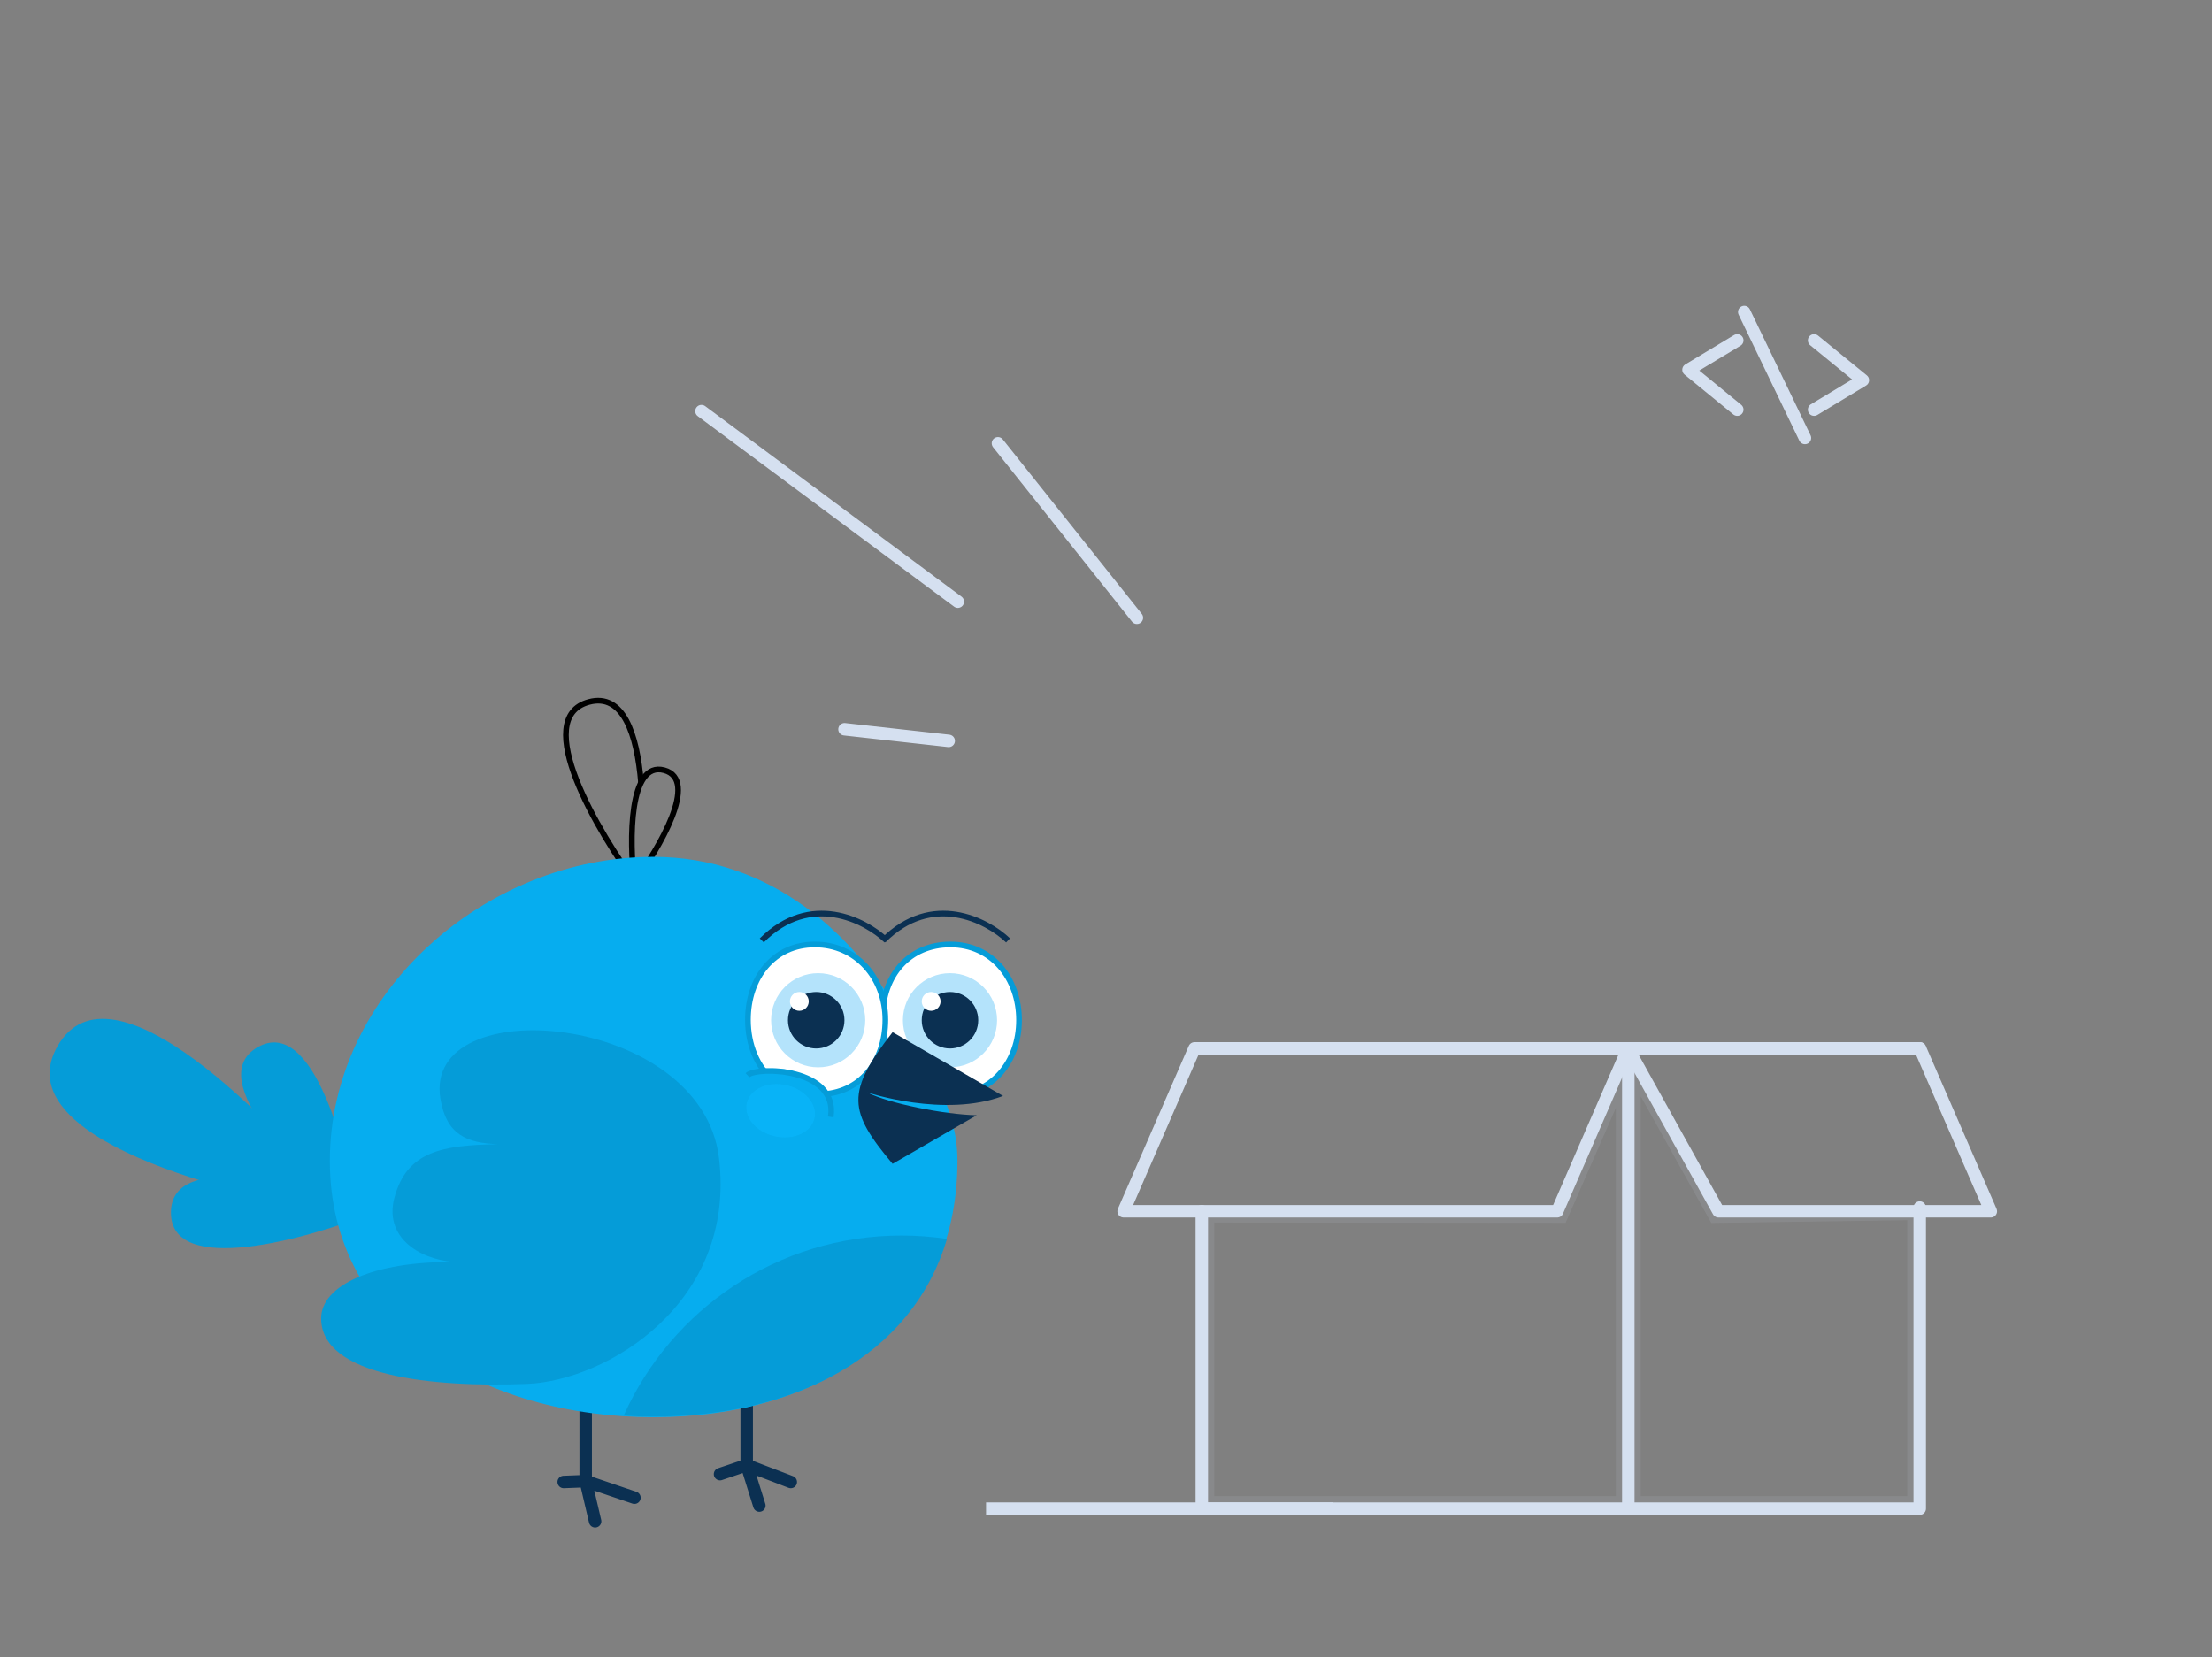 <svg class="main-img" width="355" height="266" viewBox="0 0 355 266" fill="none" xmlns="http://www.w3.org/2000/svg">
  <rect x="0" y="0" width="355" height="266" fill="#808080" stroke="none"/>
  <path opacity="0.1" d="M275.824 195.278L275.227 195.286L274.936 194.765L262.322 172.129V241.154H307.095V194.836L275.824 195.278Z" stroke="#D5E0F0" stroke-width="2"></path>
  <path opacity="0.1" d="M250.863 194.679L250.601 195.279L249.946 195.278L193.875 195.226V241.154H260.323V173.06L250.863 194.679Z" stroke="#D5E0F0" stroke-width="2"></path>
  <path d="M308.095 168.28H261.322V242.154H308.095V193.822" stroke="#D5E0F0" stroke-width="2" stroke-linecap="round" stroke-linejoin="round"></path>
  <path d="M308.146 168.28L319.504 194.42H275.791L261.273 168.28H191.701L180.326 194.42H249.915L261.273 168.28" stroke="#D5E0F0" stroke-width="2" stroke-linecap="round" stroke-linejoin="round"></path>
  <path d="M261.323 242.154H192.875V194.42" stroke="#D5E0F0" stroke-width="2" stroke-linecap="round" stroke-linejoin="round"></path>
  <path d="M291.143 54.638L298.969 61.025L291.143 65.753" stroke="#D5E0F0" stroke-width="2" stroke-linecap="round" stroke-linejoin="round"></path>
  <path d="M278.811 65.753L270.985 59.354L278.811 54.638" stroke="#D5E0F0" stroke-width="2" stroke-linecap="round" stroke-linejoin="round"></path>
  <path d="M289.672 70.299L279.929 50.08" stroke="#D5E0F0" stroke-width="2" stroke-linecap="round" stroke-linejoin="round"></path>
  <path d="M152.256 118.918L135.533 117.052" stroke="#D5E0F0" stroke-width="2" stroke-linecap="round" stroke-linejoin="round"></path>
  <path d="M160.157 71.157L182.455 99.154" stroke="#D5E0F0" stroke-width="2" stroke-linecap="round" stroke-linejoin="round"></path>
  <path d="M112.576 65.992L153.719 96.572" stroke="#D5E0F0" stroke-width="2" stroke-linecap="round" stroke-linejoin="round"></path>
  <path d="M213.938 242.154H158.247" stroke="#D5E0F0" stroke-width="2"></path>
  <path d="M119.836 218.044V235.17M119.836 235.17L126.91 237.876M119.836 235.17L115.556 236.614M119.836 235.17L121.864 241.66" stroke="#0B3052" stroke-width="2" stroke-linecap="round" stroke-linejoin="round"></path>
  <path d="M93.995 220.612V237.738M93.995 237.738L101.818 240.398M93.995 237.738L90.464 237.875M93.995 237.738L95.51 244.183" stroke="#0B3052" stroke-width="2" stroke-linecap="round" stroke-linejoin="round"></path>
  <path d="M102.474 142.364C95.894 133.519 85.091 115.196 94.518 112.67C99.997 111.202 102.226 117.773 102.881 125.684" stroke="black" stroke-width="0.912"></path>
  <path d="M101.782 141.583C105.76 136.235 112.292 125.156 106.593 123.629C100.893 122.102 101.011 134.962 101.782 141.583Z" stroke="black" stroke-width="0.912"></path>
  <path d="M55.87 194.79C36.772 191.985 0.714 182.675 9.257 167.878C17.8 153.08 43.892 179.653 55.87 194.79Z" fill="#059CD8"></path>
  <path d="M59.975 194.636C49.127 198.941 27.431 204.967 27.431 194.636C27.431 184.305 49.127 190.332 59.975 194.636Z" fill="#059CD8"></path>
  <path d="M57.595 196.284C48.443 189.042 32.376 173.267 41.324 168.101C50.27 162.936 55.899 184.738 57.595 196.284Z" fill="#059CD8"></path>
  <path d="M52.937 186.329C52.937 213.278 77.911 227.477 104.861 227.477C131.81 227.477 153.657 213.278 153.657 186.329C153.657 178.105 149.46 172.17 145.867 165.372C137.686 149.893 123.587 137.532 104.861 137.532C77.911 137.532 52.937 159.379 52.937 186.329Z" fill="#06ADEF"></path>
  <path fill-rule="evenodd" clip-rule="evenodd" d="M100.094 227.228C101.663 227.326 103.254 227.375 104.862 227.375C127.397 227.375 146.365 217.764 151.974 198.859C149.591 198.501 147.152 198.315 144.669 198.315C124.801 198.315 107.706 210.189 100.094 227.228Z" fill="#059CD8"></path>
  <path d="M84.565 222.133C97.349 221.631 118.218 209.134 115.385 185.847C112.551 162.561 67.763 158.765 70.68 176.372C71.638 182.161 74.964 183.463 79.847 183.65C71.086 183.833 65.315 184.716 63.302 192.229C61.641 198.428 67.028 202.095 72.856 202.56C59.964 202.446 51.54 206.291 51.54 211.604C51.54 220.875 69.268 222.733 84.565 222.133Z" fill="#059CD8"></path>
  <path d="M141.639 163.285C141.639 170.042 145.937 175.769 152.537 175.769C159.162 175.769 163.544 170.467 163.544 163.739C163.544 157.005 159.157 151.598 152.537 151.598C149.195 151.598 146.482 152.853 144.6 154.923C142.714 156.997 141.639 159.918 141.639 163.285Z" fill="white" stroke="#059CD8" stroke-width="0.912"></path>
  <path d="M131.571 175.642C134.806 175.588 137.401 174.282 139.204 172.191C141.051 170.049 142.087 167.056 142.087 163.684C142.087 156.97 137.415 151.598 130.778 151.598C127.448 151.598 124.774 152.943 122.926 155.111C121.072 157.286 120.031 160.311 120.031 163.684C120.031 167.72 121.521 171.256 124.112 173.437C125.374 173.397 127.155 173.639 128.46 173.998C129.131 174.182 129.846 174.501 130.431 174.831C130.724 174.996 130.993 175.168 131.212 175.333C131.34 175.43 131.466 175.534 131.571 175.642Z" fill="white" stroke="#059CD8" stroke-width="0.912"></path>
  <path d="M123.751 163.76C123.751 167.932 127.134 171.315 131.306 171.315C135.479 171.315 138.862 167.932 138.862 163.76C138.862 159.587 135.479 156.204 131.306 156.204C127.134 156.204 123.751 159.587 123.751 163.76Z" fill="#B4E3FB"></path>
  <path d="M126.457 163.76C126.457 166.263 128.487 168.293 130.99 168.293C133.494 168.293 135.524 166.263 135.524 163.76C135.524 161.256 133.494 159.226 130.99 159.226C128.487 159.226 126.457 161.256 126.457 163.76Z" fill="#0B3052"></path>
  <path d="M144.906 163.76C144.906 167.932 148.288 171.315 152.461 171.315C156.634 171.315 160.016 167.932 160.016 163.76C160.016 159.587 156.634 156.204 152.461 156.204C148.288 156.204 144.906 159.587 144.906 163.76Z" fill="#B4E3FB"></path>
  <path d="M147.927 163.76C147.927 166.263 149.957 168.293 152.461 168.293C154.964 168.293 156.994 166.263 156.994 163.76C156.994 161.256 154.964 159.226 152.461 159.226C149.957 159.226 147.927 161.256 147.927 163.76Z" fill="#0B3052"></path>
  <path d="M147.928 160.737C147.928 161.572 148.605 162.248 149.439 162.248C150.274 162.248 150.95 161.572 150.95 160.737C150.95 159.903 150.274 159.226 149.439 159.226C148.605 159.226 147.928 159.903 147.928 160.737Z" fill="white"></path>
  <path d="M126.773 160.737C126.773 161.572 127.45 162.248 128.284 162.248C129.119 162.248 129.795 161.572 129.795 160.737C129.795 159.903 129.119 159.226 128.284 159.226C127.45 159.226 126.773 159.903 126.773 160.737Z" fill="white"></path>
  <path d="M142.261 150.945C138.845 147.692 130.062 143.138 122.254 150.945" stroke="#0B3052" stroke-width="0.912"></path>
  <path d="M161.779 150.945C158.364 147.692 149.58 143.138 141.773 150.945" stroke="#0B3052" stroke-width="0.912"></path>
  <path fill-rule="evenodd" clip-rule="evenodd" d="M160.978 175.909C151.572 179.473 139.184 175.344 139.184 175.344C142.67 177.135 151.577 178.888 156.75 179.007L143.249 186.803C136.162 178.366 135.709 175.344 143.249 165.673L160.978 175.909Z" fill="#0B3052"></path>
  <path d="M119.826 177.057C119.314 179.337 121.342 181.734 124.354 182.41C127.367 183.086 130.225 181.786 130.736 179.506C131.248 177.226 129.221 174.83 126.208 174.154C123.195 173.477 120.338 174.777 119.826 177.057Z" fill="#08B3F7"></path>
  <path fill-rule="evenodd" clip-rule="evenodd" d="M118.923 181.896C120.113 183.303 121.853 184.326 123.825 184.769C125.798 185.212 127.808 185.03 129.485 184.267C131.163 183.504 132.638 182.076 133.096 180.036C133.553 177.996 132.831 176.075 131.64 174.667C130.45 173.26 128.71 172.237 126.738 171.794C124.765 171.352 122.755 171.533 121.078 172.296C119.399 173.06 117.925 174.488 117.467 176.528C117.009 178.567 117.732 180.488 118.923 181.896ZM124.355 182.41C121.342 181.734 119.314 179.337 119.826 177.057C120.338 174.777 123.195 173.477 126.208 174.153C129.221 174.83 131.248 177.226 130.737 179.506C130.225 181.786 127.367 183.086 124.355 182.41Z" fill="#06ADEF"></path>
  <path fill-rule="evenodd" clip-rule="evenodd" d="M131.643 175.023C132.619 176.032 133.158 177.383 132.877 179.206L133.773 179.344C134.097 177.238 133.465 175.604 132.295 174.393C131.143 173.2 129.495 172.442 127.805 171.994C126.109 171.544 124.329 171.395 122.868 171.452C122.137 171.481 121.475 171.561 120.936 171.686C120.419 171.807 119.942 171.984 119.653 172.253L120.271 172.916C120.376 172.819 120.651 172.684 121.141 172.57C121.61 172.461 122.213 172.385 122.903 172.358C124.284 172.304 125.973 172.446 127.572 172.87C129.177 173.296 130.649 173.995 131.643 175.023Z" fill="#059CD8"></path>
</svg>
